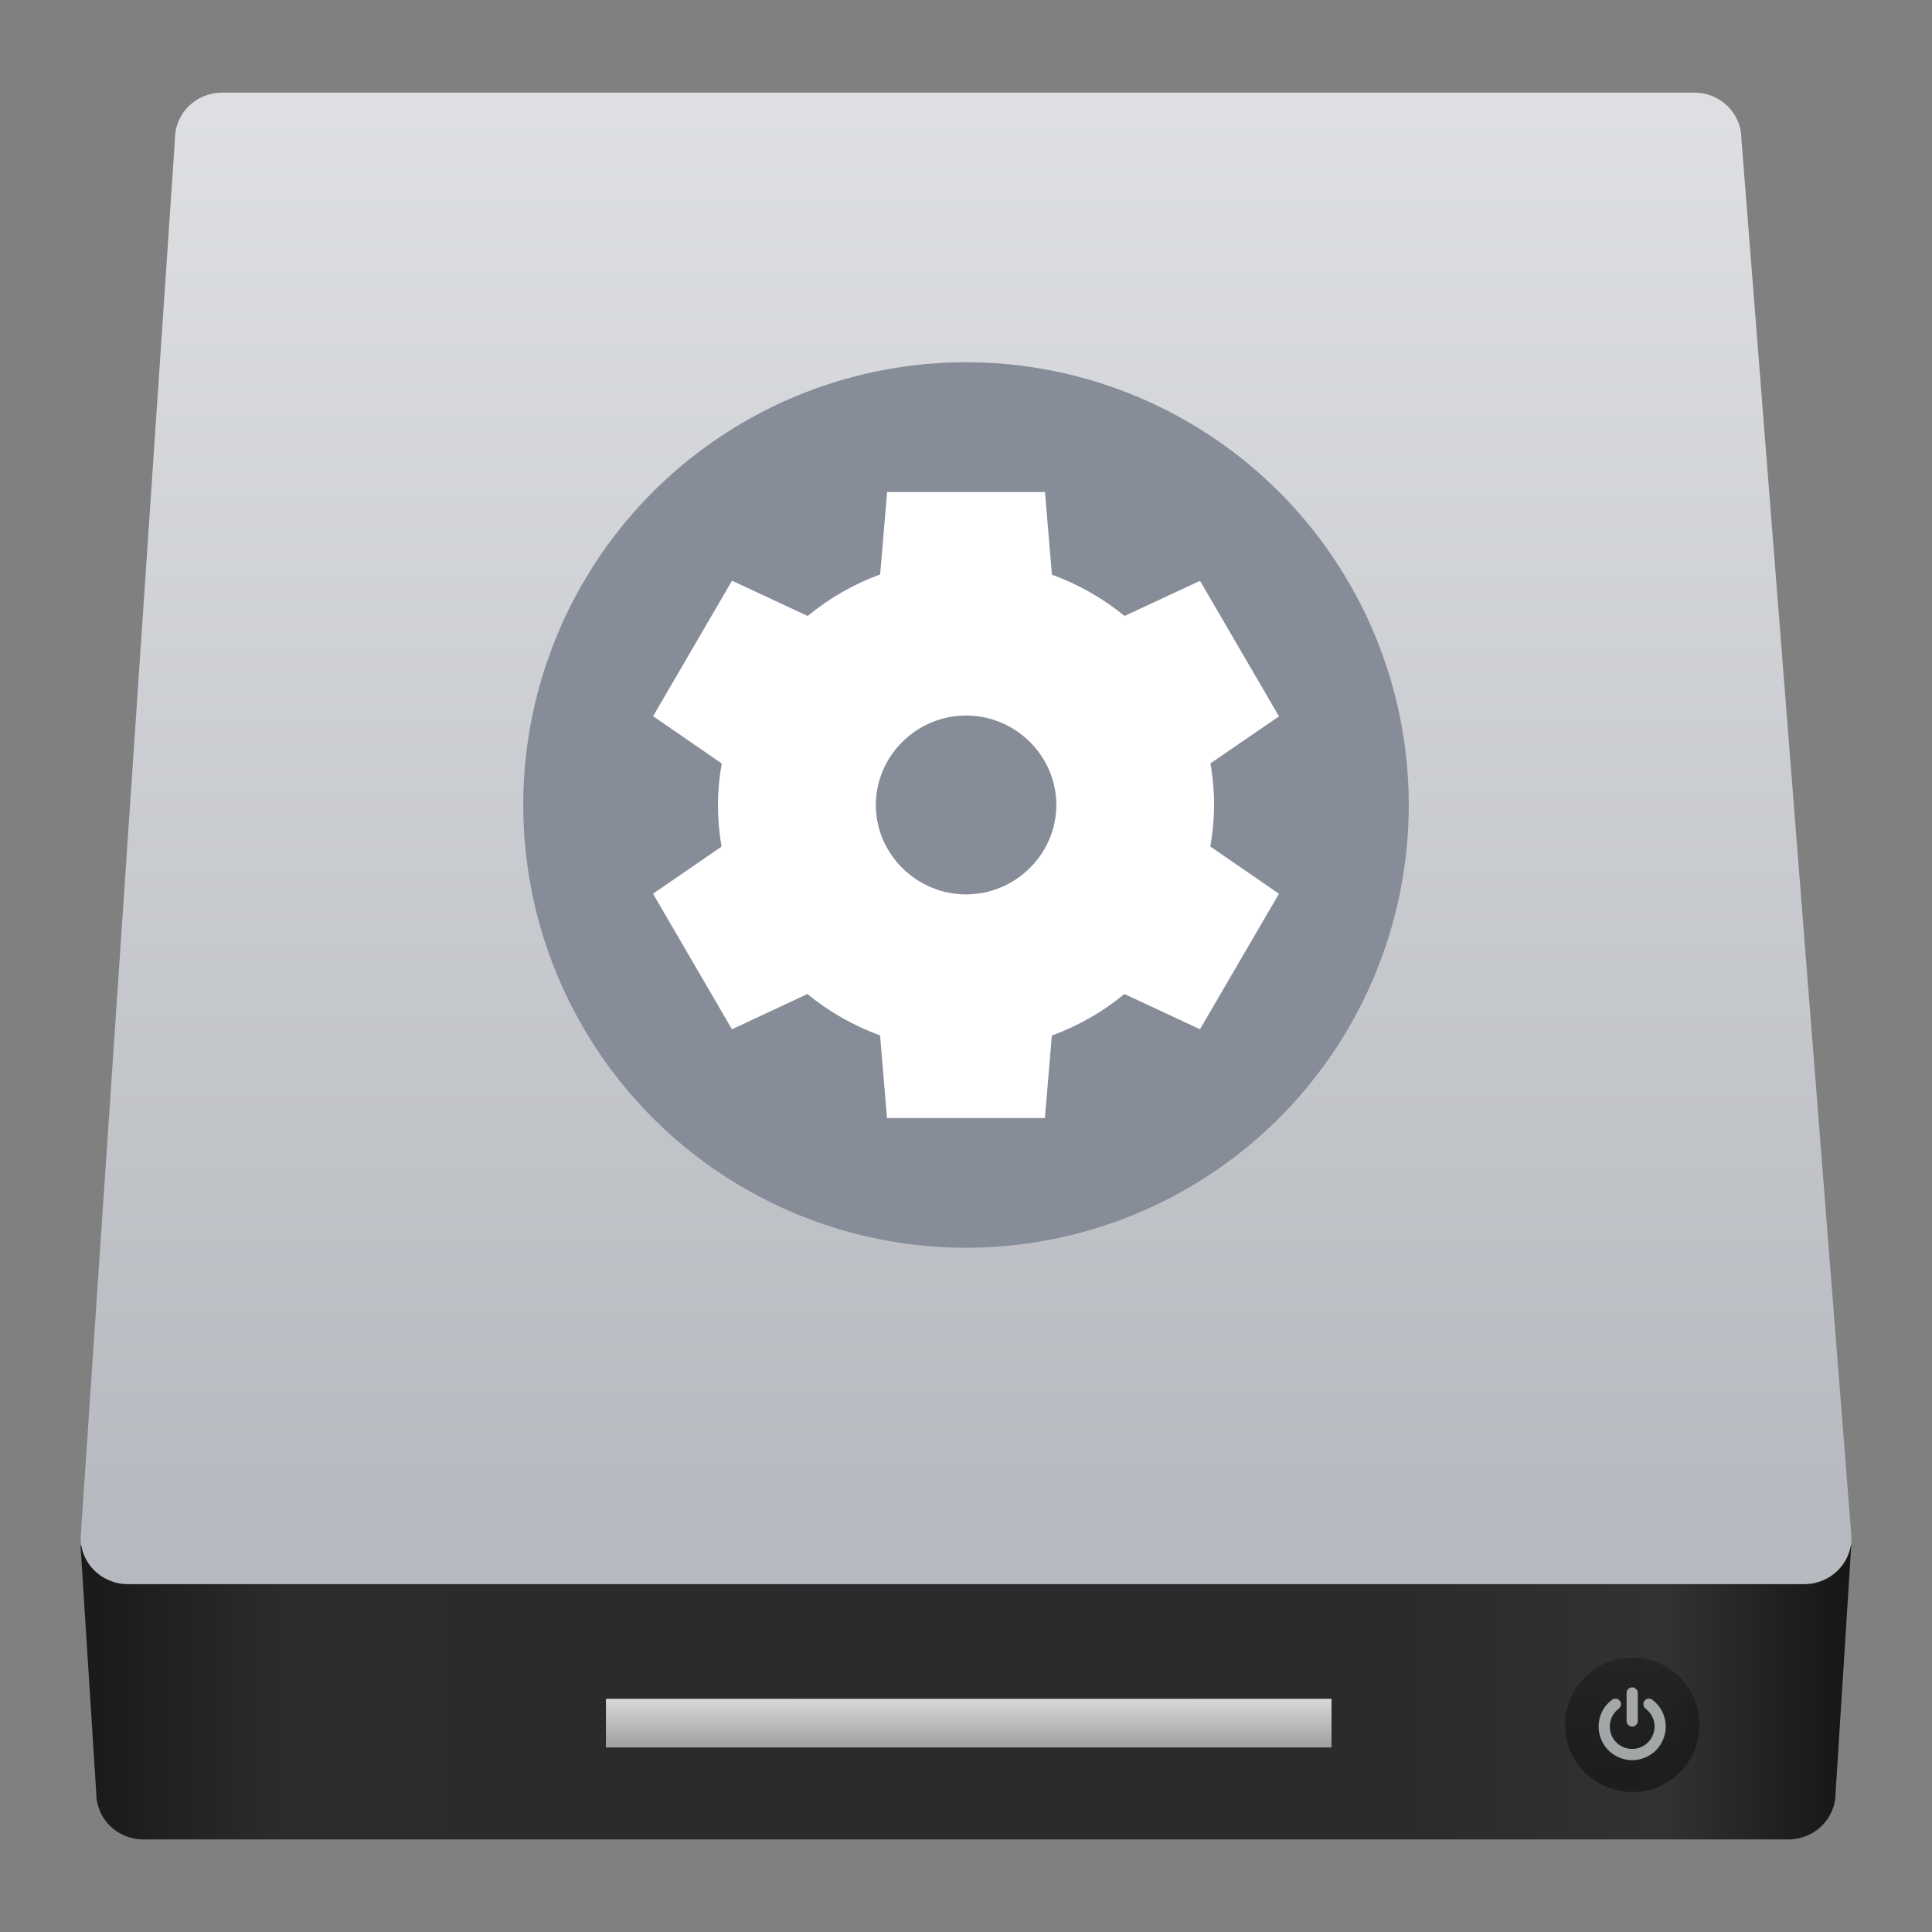<svg style="clip-rule:evenodd;fill-rule:evenodd;stroke-linejoin:round;stroke-miterlimit:2" version="1.1" viewBox="0 0 48 48" xmlns="http://www.w3.org/2000/svg">
 <rect x="0" y="0" width="48" height="48" fill="#808080" stroke="none"/>
 <path d="m2 38.39l0.391 6.157c0 0.639 0.522 1.153 1.172 1.153h40.869c0.649 0 1.172-0.514 1.172-1.153l0.39-6.157h-43.994z" style="fill-rule:nonzero;fill:url(#_Linear1)"/>
 <path d="m5.518 2.301h36.576c0.649 0 1.171 0.514 1.171 1.152l2.735 34.751c0 0.639-0.523 1.153-1.172 1.153h-41.653c-0.649 0-1.172-0.514-1.172-1.153l2.344-34.751c0-0.638 0.522-1.152 1.171-1.152z" style="fill-rule:nonzero;fill:url(#_Linear2)"/>
 <rect x="15.055" y="42.206" width="18.026" height="1.209" style="fill:url(#_Linear3)"/>
 <ellipse cx="40.555" cy="42.853" rx="1.669" ry="1.669" style="fill:url(#_Linear4)"/>
 <path d="m41.298 42.524c-0.058-0.116-0.14-0.214-0.246-0.293-0.031-0.024-0.065-0.033-0.103-0.028-0.039 0-0.069 0.024-0.092 0.054s-0.032 0.065-0.026 0.102c5e-3 0.038 0.023 0.068 0.054 0.092 0.07 0.054 0.125 0.119 0.164 0.197s0.058 0.16 0.058 0.248c0 0.076-0.014 0.147-0.044 0.216-0.029 0.068-0.069 0.127-0.119 0.177-0.05 0.049-0.109 0.09-0.177 0.119-0.069 0.029-0.141 0.043-0.216 0.043s-0.147-0.014-0.216-0.043c-0.068-0.029-0.127-0.068-0.177-0.119-0.05-0.049-0.09-0.109-0.119-0.177-0.03-0.069-0.044-0.141-0.044-0.216 0-0.088 0.019-0.17 0.058-0.248s0.093-0.143 0.164-0.197c0.031-0.024 0.049-0.054 0.054-0.092 6e-3 -0.038-3e-3 -0.072-0.026-0.102-0.023-0.031-0.053-0.049-0.091-0.054-0.038 0-0.073 0-0.104 0.028-0.106 0.079-0.188 0.176-0.246 0.293-0.058 0.116-0.087 0.241-0.087 0.373 0 0.112 0.022 0.22 0.066 0.323 0.044 0.104 0.103 0.192 0.178 0.267 0.075 0.074 0.163 0.134 0.266 0.178 0.103 0.043 0.211 0.066 0.324 0.066s0.221-0.023 0.324-0.066c0.103-0.045 0.191-0.104 0.266-0.178 0.074-0.075 0.134-0.164 0.178-0.267s0.066-0.21 0.066-0.323c0-0.132-0.029-0.256-0.087-0.373zm-0.747 0.373c0.038 0 0.07-0.014 0.098-0.042 0.027-0.028 0.041-0.062 0.041-0.098v-0.695c0-0.038-0.014-0.07-0.041-0.098-0.028-0.027-0.06-0.042-0.098-0.042s-0.07 0.013-0.098 0.042c-0.027 0.027-0.041 0.06-0.041 0.098v0.695c0 0.038 0.014 0.071 0.041 0.098 0.028 0.027 0.06 0.042 0.098 0.042z" style="fill-opacity:.67;fill-rule:nonzero;fill:#e3e8ea"/>
 <circle cx="24" cy="20" r="11" style="fill:#868c98"/>
 <path d="m22.04 12.222l-0.173 2.049c-0.655 0.24-1.264 0.59-1.801 1.033l-1.879-0.877-1.961 3.367 1.705 1.174c-0.061 0.341-0.092 0.685-0.094 1.031 0 0.347 0.03 0.693 0.09 1.035l-1.703 1.17 1.961 3.368 1.874-0.875c0.539 0.441 1.15 0.788 1.806 1.027l0.172 2.053h3.923l0.173-2.049c0.656-0.24 1.265-0.589 1.802-1.032l1.878 0.876 1.962-3.367-1.705-1.174c0.06-0.34 0.092-0.685 0.094-1.031-1e-3 -0.347-0.031-0.693-0.09-1.035l1.702-1.167-1.962-3.368-1.874 0.874c-0.539-0.441-1.149-0.788-1.805-1.026l-0.173-2.053h-3.924l2e-3 -3e-3zm1.962 5.555c1.23 0 2.242 1.003 2.242 2.222s-1.012 2.222-2.242 2.222-2.242-1.003-2.242-2.222 1.012-2.222 2.242-2.222z" style="fill-rule:nonzero;fill:#fff"/>
 <defs>
  <linearGradient id="_Linear1" x2="1" gradientTransform="matrix(43.994,0,0,43.994,2,42.045)" gradientUnits="userSpaceOnUse">
   <stop style="stop-color:#1a1a1a" offset="0"/>
   <stop style="stop-color:#2c2c2e" offset=".11"/>
   <stop style="stop-color:#2b2b2d" offset=".29"/>
   <stop style="stop-color:#2a2b2d" offset=".51"/>
   <stop style="stop-color:#2b2b2d" offset=".75"/>
   <stop style="stop-color:#323232" offset=".9"/>
   <stop style="stop-color:#171717" offset="1"/>
  </linearGradient>
  <linearGradient id="_Linear2" x2="1" gradientTransform="matrix(.191 -35.128 35.128 .191 23.286 37.876)" gradientUnits="userSpaceOnUse">
   <stop style="stop-color:#b6b9bf" offset="0"/>
   <stop style="stop-color:#dddfe2" offset="1"/>
  </linearGradient>
  <linearGradient id="_Linear3" x2="1" gradientTransform="matrix(1.02187e-16,-1.669,1.669,1.02187e-16,24.835,43.312)" gradientUnits="userSpaceOnUse">
   <stop style="stop-color:#a5a5a5" offset="0"/>
   <stop style="stop-color:#f5f2f5" offset="1"/>
  </linearGradient>
  <linearGradient id="_Linear4" x2="1" gradientTransform="matrix(2.04372e-16,-3.338,3.338,2.04372e-16,40.689,44.314)" gradientUnits="userSpaceOnUse">
   <stop style="stop-color:#040404;stop-opacity:.45" offset="0"/>
   <stop style="stop-color:#121212;stop-opacity:.41" offset="1"/>
  </linearGradient>
 </defs>
</svg>
